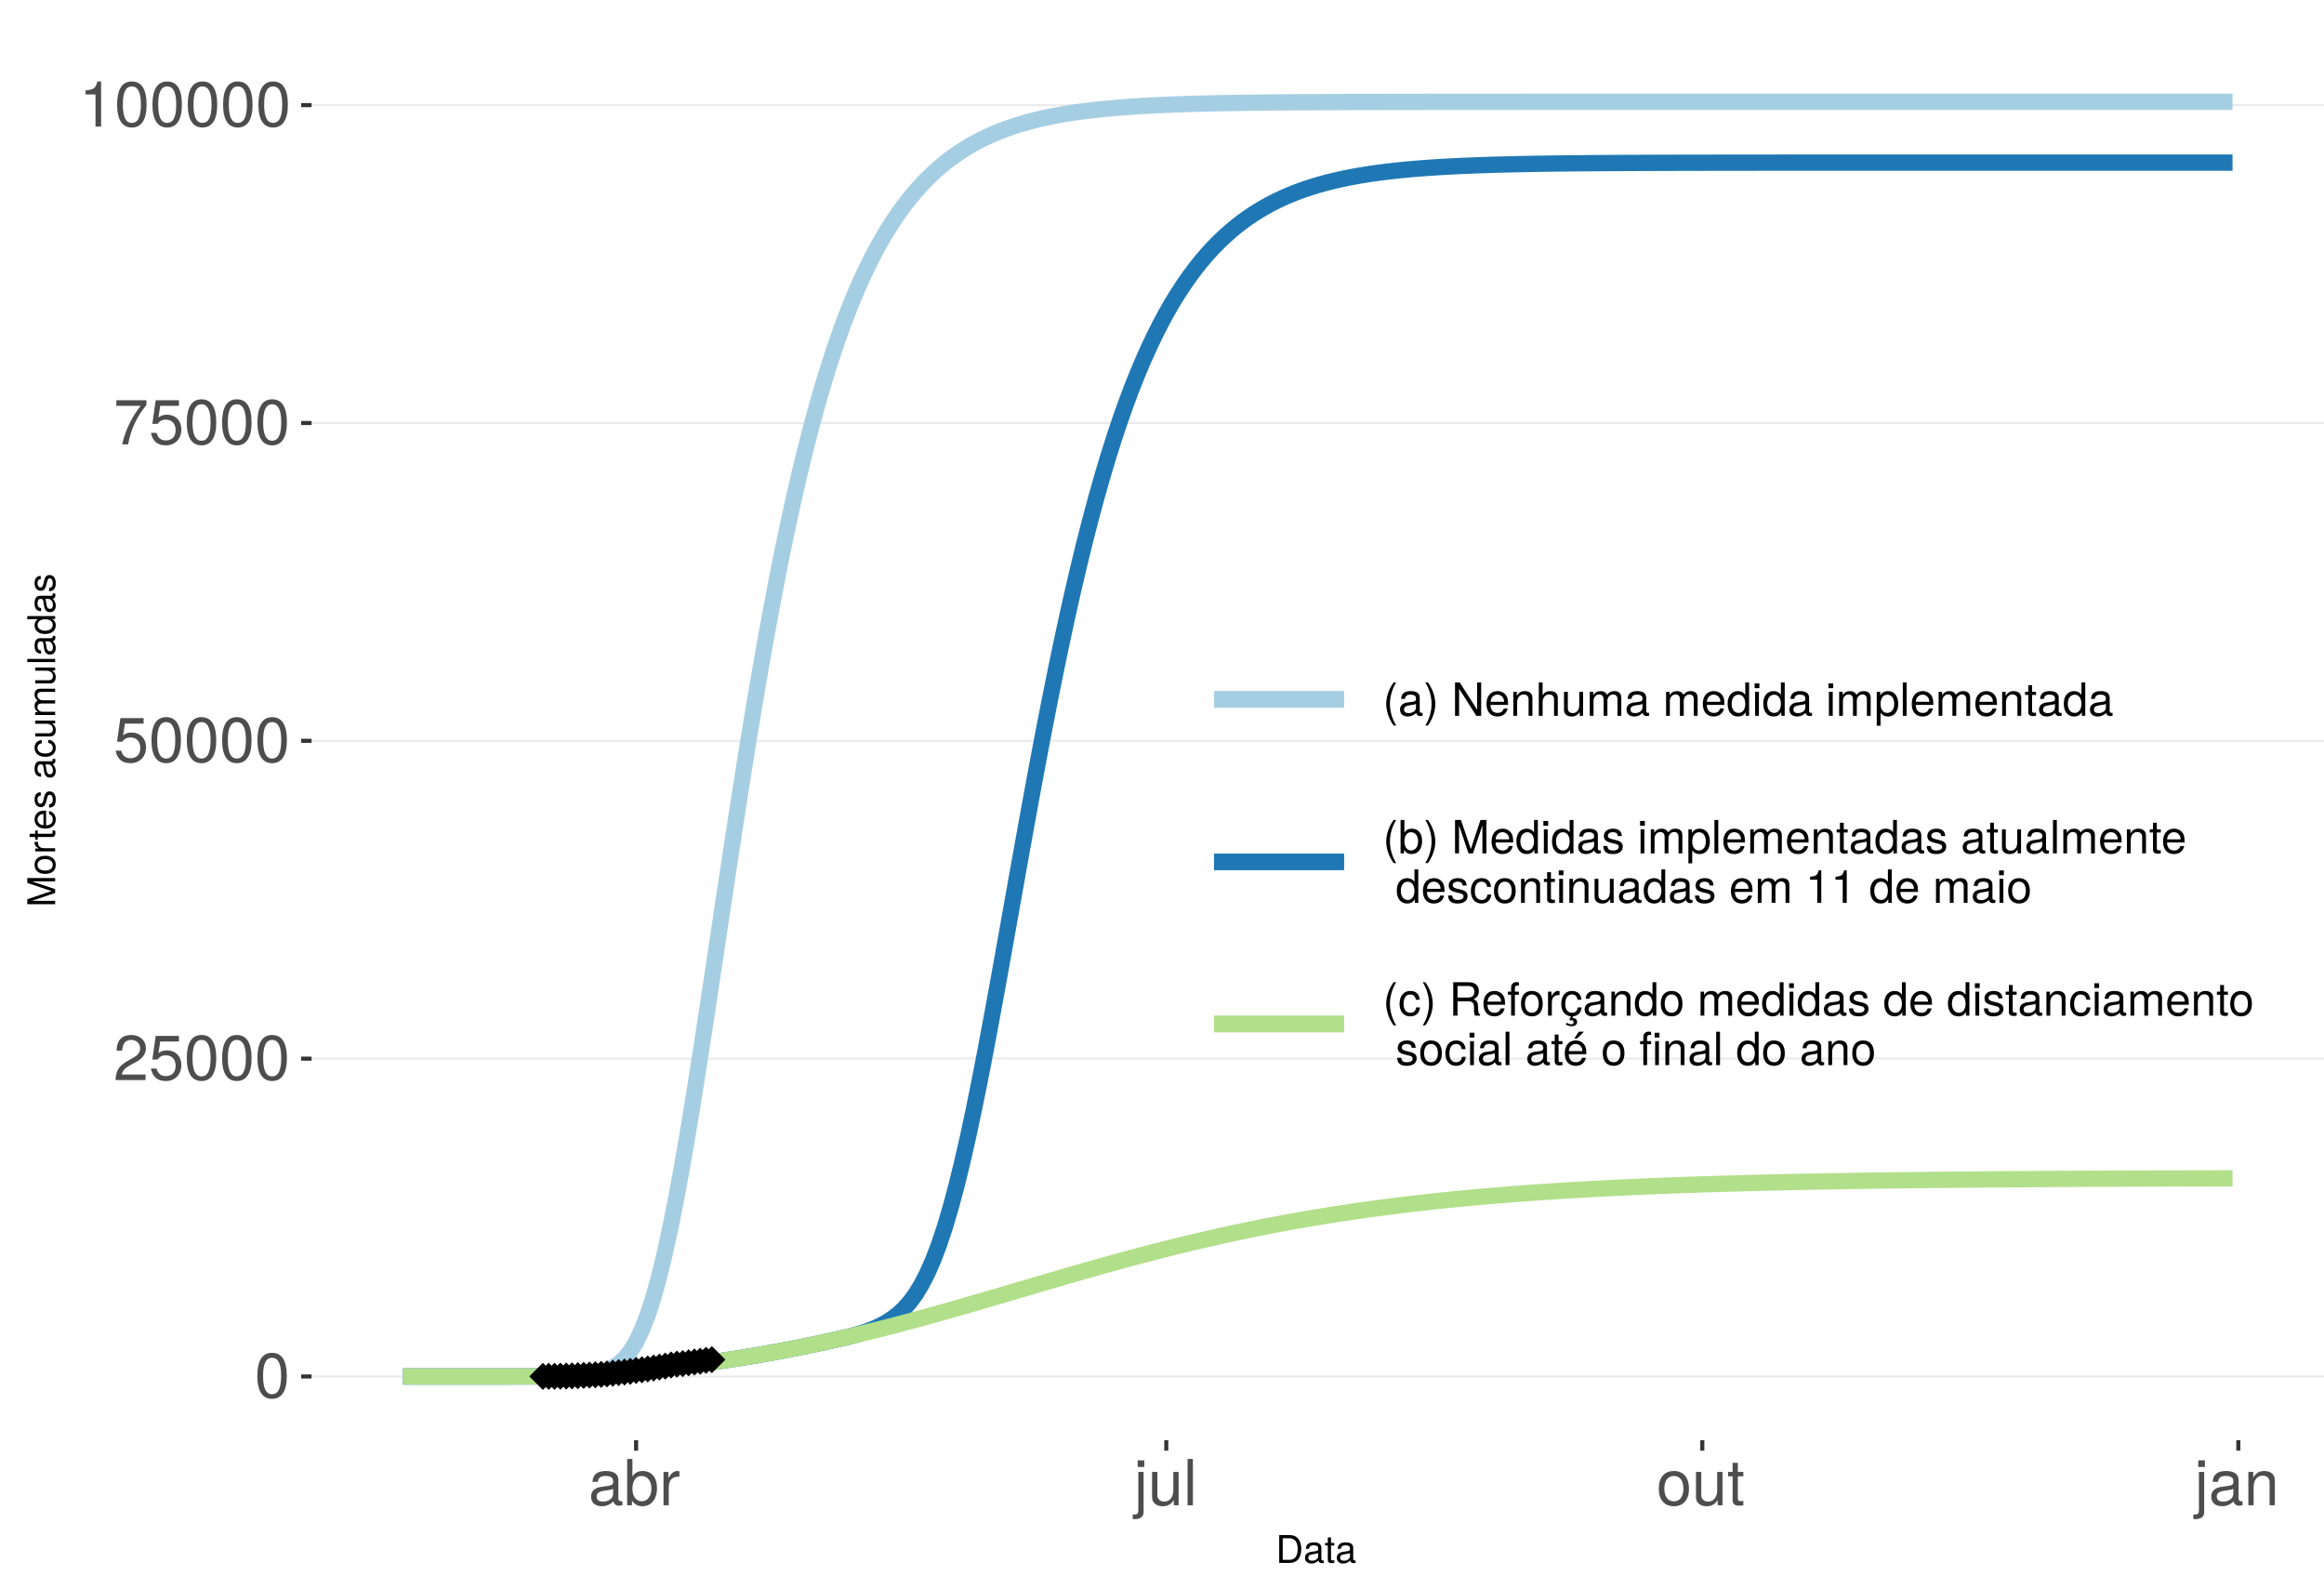 <?xml version="1.0" encoding="UTF-8"?>
<svg xmlns="http://www.w3.org/2000/svg" xmlns:xlink="http://www.w3.org/1999/xlink" width="609pt" height="413pt" viewBox="0 0 609 413" version="1.1">
<defs>
<g>
<symbol overflow="visible" id="glyph0-0">
<path style="stroke:none;" d=""/>
</symbol>
<symbol overflow="visible" id="glyph0-1">
<path style="stroke:none;" d="M 8.438 -5.688 C 8.438 -9.781 7.141 -11.812 4.578 -11.812 C 2.031 -11.812 0.719 -9.75 0.719 -5.781 C 0.719 -1.797 2.047 0.25 4.578 0.25 C 7.078 0.25 8.438 -1.797 8.438 -5.688 Z M 6.953 -5.812 C 6.953 -2.469 6.172 -0.969 4.547 -0.969 C 3 -0.969 2.219 -2.531 2.219 -5.766 C 2.219 -9 3 -10.516 4.578 -10.516 C 6.156 -10.516 6.953 -8.984 6.953 -5.812 Z M 6.953 -5.812 "/>
</symbol>
<symbol overflow="visible" id="glyph0-2">
<path style="stroke:none;" d="M 8.516 -8.344 C 8.516 -10.344 6.969 -11.812 4.734 -11.812 C 2.312 -11.812 0.922 -10.578 0.828 -7.719 L 2.297 -7.719 C 2.422 -9.688 3.234 -10.531 4.688 -10.531 C 6.016 -10.531 7.016 -9.578 7.016 -8.312 C 7.016 -7.375 6.469 -6.578 5.406 -5.984 L 3.875 -5.109 C 1.422 -3.719 0.703 -2.594 0.562 0 L 8.422 0 L 8.422 -1.453 L 2.219 -1.453 C 2.359 -2.422 2.891 -3.031 4.344 -3.875 L 6.016 -4.781 C 7.656 -5.656 8.516 -6.891 8.516 -8.344 Z M 8.516 -8.344 "/>
</symbol>
<symbol overflow="visible" id="glyph0-3">
<path style="stroke:none;" d="M 8.547 -3.922 C 8.547 -6.25 7 -7.781 4.734 -7.781 C 3.891 -7.781 3.234 -7.562 2.547 -7.062 L 3.016 -10.109 L 7.922 -10.109 L 7.922 -11.562 L 1.828 -11.562 L 0.953 -5.375 L 2.297 -5.375 C 2.984 -6.203 3.547 -6.484 4.469 -6.484 C 6.047 -6.484 7.047 -5.469 7.047 -3.719 C 7.047 -2.016 6.062 -1.047 4.469 -1.047 C 3.188 -1.047 2.406 -1.703 2.047 -3.031 L 0.578 -3.031 C 1.062 -0.688 2.406 0.25 4.5 0.25 C 6.875 0.25 8.547 -1.422 8.547 -3.922 Z M 8.547 -3.922 "/>
</symbol>
<symbol overflow="visible" id="glyph0-4">
<path style="stroke:none;" d="M 8.656 -10.328 L 8.656 -11.562 L 0.766 -11.562 L 0.766 -10.109 L 7.141 -10.109 C 4.797 -7.141 3.125 -3.703 2.297 0 L 3.859 0 C 4.516 -3.812 6.172 -7.375 8.656 -10.328 Z M 8.656 -10.328 "/>
</symbol>
<symbol overflow="visible" id="glyph0-5">
<path style="stroke:none;" d="M 5.781 0 L 5.781 -11.812 L 4.812 -11.812 C 4.297 -10 3.969 -9.75 1.703 -9.453 L 1.703 -8.406 L 4.312 -8.406 L 4.312 0 Z M 5.781 0 "/>
</symbol>
<symbol overflow="visible" id="glyph0-6">
<path style="stroke:none;" d="M 8.906 -0.031 L 8.906 -1.078 C 8.766 -1.047 8.688 -1.047 8.609 -1.047 C 8.125 -1.047 7.859 -1.297 7.859 -1.734 L 7.859 -6.594 C 7.859 -8.141 6.734 -8.984 4.578 -8.984 C 2.469 -8.984 1.172 -8.156 1.078 -6.141 L 2.484 -6.141 C 2.594 -7.219 3.234 -7.688 4.531 -7.688 C 5.781 -7.688 6.484 -7.234 6.484 -6.391 L 6.484 -6.031 C 6.484 -5.453 6.125 -5.203 5.031 -5.062 C 3.062 -4.812 2.766 -4.75 2.234 -4.531 C 1.219 -4.109 0.703 -3.328 0.703 -2.266 C 0.703 -0.688 1.797 0.25 3.562 0.25 C 4.688 0.25 5.766 -0.219 6.531 -1.031 C 6.672 -0.359 7.281 0.109 7.969 0.109 C 8.25 0.109 8.469 0.078 8.906 -0.031 Z M 6.484 -3.016 C 6.484 -1.766 5.219 -0.969 3.859 -0.969 C 2.781 -0.969 2.156 -1.344 2.156 -2.297 C 2.156 -3.219 2.766 -3.609 4.25 -3.828 C 5.719 -4.031 6.016 -4.094 6.484 -4.312 Z M 6.484 -3.016 "/>
</symbol>
<symbol overflow="visible" id="glyph0-7">
<path style="stroke:none;" d="M 8.719 -4.469 C 8.719 -7.297 7.281 -8.984 4.984 -8.984 C 3.781 -8.984 2.938 -8.531 2.281 -7.547 L 2.281 -12.141 L 0.906 -12.141 L 0.906 0 L 2.156 0 L 2.156 -1.25 C 2.812 -0.234 3.703 0.25 4.906 0.25 C 7.219 0.25 8.719 -1.625 8.719 -4.469 Z M 7.266 -4.375 C 7.266 -2.406 6.234 -1.047 4.719 -1.047 C 3.25 -1.047 2.281 -2.375 2.281 -4.359 C 2.281 -6.406 3.25 -7.75 4.719 -7.672 C 6.266 -7.672 7.266 -6.328 7.266 -4.375 Z M 7.266 -4.375 "/>
</symbol>
<symbol overflow="visible" id="glyph0-8">
<path style="stroke:none;" d="M 5.344 -7.516 L 5.344 -8.922 C 5.109 -8.969 5 -8.984 4.812 -8.984 C 3.922 -8.984 3.234 -8.438 2.438 -7.141 L 2.438 -8.734 L 1.172 -8.734 L 1.172 0 L 2.547 0 L 2.547 -4.531 C 2.547 -6.5 3.203 -7.484 5.344 -7.516 Z M 5.344 -7.516 "/>
</symbol>
<symbol overflow="visible" id="glyph0-9">
<path style="stroke:none;" d="M 2.547 1.812 L 2.547 -8.734 L 1.172 -8.734 L 1.172 1.266 C 1.172 2.094 0.875 2.469 0.031 2.422 L -0.297 2.406 L -0.297 3.578 C -0.141 3.609 -0.047 3.625 0.172 3.625 C 1.734 3.625 2.547 3 2.547 1.812 Z M 2.734 -10.047 L 2.734 -11.781 L 1 -11.781 L 1 -10.047 Z M 2.734 -10.047 "/>
</symbol>
<symbol overflow="visible" id="glyph0-10">
<path style="stroke:none;" d="M 8.031 0 L 8.031 -8.734 L 6.641 -8.734 L 6.641 -3.922 C 6.641 -2.125 5.719 -0.969 4.266 -0.969 C 3.172 -0.969 2.469 -1.625 2.469 -2.688 L 2.469 -8.734 L 1.078 -8.734 L 1.078 -2.125 C 1.078 -0.688 2.172 0.25 3.859 0.25 C 5.141 0.25 5.969 -0.203 6.781 -1.344 L 6.781 0 Z M 8.031 0 "/>
</symbol>
<symbol overflow="visible" id="glyph0-11">
<path style="stroke:none;" d="M 2.516 0 L 2.516 -12.141 L 1.125 -12.141 L 1.125 0 Z M 2.516 0 "/>
</symbol>
<symbol overflow="visible" id="glyph0-12">
<path style="stroke:none;" d="M 8.5 -4.297 C 8.5 -7.312 7.047 -8.984 4.531 -8.984 C 2.078 -8.984 0.594 -7.297 0.594 -4.359 C 0.594 -1.438 2.062 0.25 4.547 0.25 C 7 0.25 8.5 -1.438 8.5 -4.297 Z M 7.047 -4.312 C 7.047 -2.266 6.078 -1.031 4.547 -1.031 C 3 -1.031 2.047 -2.25 2.047 -4.359 C 2.047 -6.469 3 -7.688 4.547 -7.688 C 6.109 -7.688 7.047 -6.484 7.047 -4.312 Z M 7.047 -4.312 "/>
</symbol>
<symbol overflow="visible" id="glyph0-13">
<path style="stroke:none;" d="M 4.234 0 L 4.234 -1.172 C 4.047 -1.109 3.828 -1.094 3.562 -1.094 C 2.969 -1.094 2.797 -1.266 2.797 -1.875 L 2.797 -7.594 L 4.234 -7.594 L 4.234 -8.734 L 2.797 -8.734 L 2.797 -11.125 L 1.422 -11.125 L 1.422 -8.734 L 0.234 -8.734 L 0.234 -7.594 L 1.422 -7.594 L 1.422 -1.266 C 1.422 -0.391 2.016 0.109 3.094 0.109 C 3.438 0.109 3.766 0.078 4.234 0 Z M 4.234 0 "/>
</symbol>
<symbol overflow="visible" id="glyph0-14">
<path style="stroke:none;" d="M 8.109 0 L 8.109 -6.594 C 8.109 -8.047 7.031 -8.984 5.344 -8.984 C 4.047 -8.984 3.219 -8.484 2.453 -7.266 L 2.453 -8.734 L 1.172 -8.734 L 1.172 0 L 2.547 0 L 2.547 -4.812 C 2.547 -6.594 3.516 -7.766 4.938 -7.766 C 6.031 -7.766 6.734 -7.094 6.734 -6.047 L 6.734 0 Z M 8.109 0 "/>
</symbol>
<symbol overflow="visible" id="glyph1-0">
<path style="stroke:none;" d=""/>
</symbol>
<symbol overflow="visible" id="glyph1-1">
<path style="stroke:none;" d="M 6.672 -3.656 C 6.672 -5.906 5.547 -7.297 3.703 -7.297 L 0.891 -7.297 L 0.891 0 L 3.703 0 C 5.547 0 6.672 -1.375 6.672 -3.656 Z M 5.734 -3.641 C 5.734 -1.797 4.984 -0.812 3.547 -0.812 L 1.812 -0.812 L 1.812 -6.469 L 3.547 -6.469 C 4.984 -6.469 5.734 -5.5 5.734 -3.641 Z M 5.734 -3.641 "/>
</symbol>
<symbol overflow="visible" id="glyph1-2">
<path style="stroke:none;" d="M 5.344 -0.016 L 5.344 -0.656 C 5.266 -0.625 5.219 -0.625 5.172 -0.625 C 4.875 -0.625 4.719 -0.781 4.719 -1.047 L 4.719 -3.953 C 4.719 -4.891 4.047 -5.391 2.75 -5.391 C 1.484 -5.391 0.703 -4.906 0.656 -3.688 L 1.484 -3.688 C 1.562 -4.328 1.938 -4.625 2.719 -4.625 C 3.469 -4.625 3.891 -4.344 3.891 -3.844 L 3.891 -3.625 C 3.891 -3.266 3.688 -3.125 3.016 -3.047 C 1.844 -2.891 1.656 -2.844 1.344 -2.719 C 0.734 -2.469 0.422 -2 0.422 -1.359 C 0.422 -0.406 1.078 0.156 2.141 0.156 C 2.812 0.156 3.453 -0.125 3.922 -0.625 C 4.016 -0.219 4.375 0.062 4.781 0.062 C 4.953 0.062 5.078 0.047 5.344 -0.016 Z M 3.891 -1.812 C 3.891 -1.062 3.125 -0.578 2.312 -0.578 C 1.672 -0.578 1.297 -0.812 1.297 -1.375 C 1.297 -1.938 1.656 -2.172 2.547 -2.297 C 3.438 -2.422 3.609 -2.453 3.891 -2.594 Z M 3.891 -1.812 "/>
</symbol>
<symbol overflow="visible" id="glyph1-3">
<path style="stroke:none;" d="M 2.547 0 L 2.547 -0.703 C 2.438 -0.672 2.297 -0.656 2.141 -0.656 C 1.781 -0.656 1.688 -0.766 1.688 -1.125 L 1.688 -4.562 L 2.547 -4.562 L 2.547 -5.234 L 1.688 -5.234 L 1.688 -6.688 L 0.844 -6.688 L 0.844 -5.234 L 0.141 -5.234 L 0.141 -4.562 L 0.844 -4.562 L 0.844 -0.766 C 0.844 -0.234 1.203 0.062 1.859 0.062 C 2.062 0.062 2.266 0.047 2.547 0 Z M 2.547 0 "/>
</symbol>
<symbol overflow="visible" id="glyph2-0">
<path style="stroke:none;" d=""/>
</symbol>
<symbol overflow="visible" id="glyph2-1">
<path style="stroke:none;" d="M 0 -7.609 L -7.297 -7.609 L -7.297 -6.312 L -0.938 -4.203 L -7.297 -2.047 L -7.297 -0.75 L 0 -0.75 L 0 -1.625 L -6.109 -1.625 L 0 -3.703 L 0 -4.688 L -6.109 -6.734 L 0 -6.734 Z M 0 -7.609 "/>
</symbol>
<symbol overflow="visible" id="glyph2-2">
<path style="stroke:none;" d="M -2.578 -5.094 C -4.391 -5.094 -5.391 -4.234 -5.391 -2.719 C -5.391 -1.25 -4.375 -0.359 -2.625 -0.359 C -0.859 -0.359 0.156 -1.234 0.156 -2.734 C 0.156 -4.203 -0.859 -5.094 -2.578 -5.094 Z M -2.594 -4.234 C -1.359 -4.234 -0.625 -3.656 -0.625 -2.734 C -0.625 -1.797 -1.344 -1.234 -2.625 -1.234 C -3.875 -1.234 -4.625 -1.797 -4.625 -2.734 C -4.625 -3.672 -3.891 -4.234 -2.594 -4.234 Z M -2.594 -4.234 "/>
</symbol>
<symbol overflow="visible" id="glyph2-3">
<path style="stroke:none;" d="M -4.516 -3.203 L -5.359 -3.203 C -5.375 -3.062 -5.391 -3 -5.391 -2.891 C -5.391 -2.344 -5.062 -1.938 -4.297 -1.453 L -5.234 -1.453 L -5.234 -0.703 L 0 -0.703 L 0 -1.531 L -2.719 -1.531 C -3.906 -1.531 -4.484 -1.922 -4.516 -3.203 Z M -4.516 -3.203 "/>
</symbol>
<symbol overflow="visible" id="glyph2-4">
<path style="stroke:none;" d="M 0 -2.547 L -0.703 -2.547 C -0.672 -2.438 -0.656 -2.297 -0.656 -2.141 C -0.656 -1.781 -0.766 -1.688 -1.125 -1.688 L -4.562 -1.688 L -4.562 -2.547 L -5.234 -2.547 L -5.234 -1.688 L -6.688 -1.688 L -6.688 -0.844 L -5.234 -0.844 L -5.234 -0.141 L -4.562 -0.141 L -4.562 -0.844 L -0.766 -0.844 C -0.234 -0.844 0.062 -1.203 0.062 -1.859 C 0.062 -2.062 0.047 -2.266 0 -2.547 Z M 0 -2.547 "/>
</symbol>
<symbol overflow="visible" id="glyph2-5">
<path style="stroke:none;" d="M -2.375 -5.125 C -3.141 -5.125 -3.625 -5.062 -4.016 -4.922 C -4.875 -4.578 -5.391 -3.781 -5.391 -2.797 C -5.391 -1.344 -4.312 -0.406 -2.594 -0.406 C -0.875 -0.406 0.156 -1.312 0.156 -2.781 C 0.156 -3.984 -0.531 -4.812 -1.594 -5.016 L -1.594 -4.188 C -0.906 -3.953 -0.625 -3.484 -0.625 -2.812 C -0.625 -1.938 -1.188 -1.297 -2.375 -1.266 Z M -3.125 -4.234 C -3.125 -4.234 -3.078 -4.234 -3.062 -4.234 L -3.062 -1.297 C -3.984 -1.359 -4.625 -1.953 -4.625 -2.797 C -4.625 -3.609 -3.938 -4.234 -3.125 -4.234 Z M -3.125 -4.234 "/>
</symbol>
<symbol overflow="visible" id="glyph2-6">
<path style="stroke:none;" d="M -1.469 -4.594 C -2.25 -4.594 -2.641 -4.156 -2.891 -3.109 L -3.078 -2.312 C -3.234 -1.625 -3.453 -1.344 -3.828 -1.344 C -4.312 -1.344 -4.625 -1.766 -4.625 -2.453 C -4.625 -3.125 -4.328 -3.484 -3.781 -3.5 L -3.781 -4.375 C -4.812 -4.375 -5.391 -3.688 -5.391 -2.484 C -5.391 -1.266 -4.766 -0.469 -3.797 -0.469 C -2.969 -0.469 -2.578 -0.891 -2.281 -2.125 L -2.094 -2.906 C -1.953 -3.484 -1.781 -3.719 -1.406 -3.719 C -0.906 -3.719 -0.625 -3.234 -0.625 -2.5 C -0.625 -1.75 -0.797 -1.328 -1.594 -1.219 L -1.594 -0.344 C -0.391 -0.375 0.156 -1.062 0.156 -2.438 C 0.156 -3.75 -0.453 -4.594 -1.469 -4.594 Z M -1.469 -4.594 "/>
</symbol>
<symbol overflow="visible" id="glyph2-7">
<path style="stroke:none;" d=""/>
</symbol>
<symbol overflow="visible" id="glyph2-8">
<path style="stroke:none;" d="M -0.016 -5.344 L -0.656 -5.344 C -0.625 -5.266 -0.625 -5.219 -0.625 -5.172 C -0.625 -4.875 -0.781 -4.719 -1.047 -4.719 L -3.953 -4.719 C -4.891 -4.719 -5.391 -4.047 -5.391 -2.75 C -5.391 -1.484 -4.906 -0.703 -3.688 -0.656 L -3.688 -1.484 C -4.328 -1.562 -4.625 -1.938 -4.625 -2.719 C -4.625 -3.469 -4.344 -3.891 -3.844 -3.891 L -3.625 -3.891 C -3.266 -3.891 -3.125 -3.688 -3.047 -3.016 C -2.891 -1.844 -2.844 -1.656 -2.719 -1.344 C -2.469 -0.734 -2 -0.422 -1.359 -0.422 C -0.406 -0.422 0.156 -1.078 0.156 -2.141 C 0.156 -2.812 -0.125 -3.453 -0.625 -3.922 C -0.219 -4.016 0.062 -4.375 0.062 -4.781 C 0.062 -4.953 0.047 -5.078 -0.016 -5.344 Z M -1.812 -3.891 C -1.062 -3.891 -0.578 -3.125 -0.578 -2.312 C -0.578 -1.672 -0.812 -1.297 -1.375 -1.297 C -1.938 -1.297 -2.172 -1.656 -2.297 -2.547 C -2.422 -3.438 -2.453 -3.609 -2.594 -3.891 Z M -1.812 -3.891 "/>
</symbol>
<symbol overflow="visible" id="glyph2-9">
<path style="stroke:none;" d="M -1.797 -4.766 L -1.797 -3.938 C -0.953 -3.797 -0.625 -3.359 -0.625 -2.656 C -0.625 -1.734 -1.328 -1.188 -2.562 -1.188 C -3.875 -1.188 -4.625 -1.719 -4.625 -2.625 C -4.625 -3.328 -4.203 -3.766 -3.484 -3.875 L -3.484 -4.703 C -4.766 -4.609 -5.391 -3.812 -5.391 -2.641 C -5.391 -1.234 -4.312 -0.312 -2.562 -0.312 C -0.875 -0.312 0.156 -1.203 0.156 -2.625 C 0.156 -3.875 -0.594 -4.672 -1.797 -4.766 Z M -1.797 -4.766 "/>
</symbol>
<symbol overflow="visible" id="glyph2-10">
<path style="stroke:none;" d="M 0 -4.812 L -5.234 -4.812 L -5.234 -3.984 L -2.344 -3.984 C -1.281 -3.984 -0.578 -3.438 -0.578 -2.562 C -0.578 -1.906 -0.984 -1.484 -1.609 -1.484 L -5.234 -1.484 L -5.234 -0.656 L -1.281 -0.656 C -0.406 -0.656 0.156 -1.297 0.156 -2.312 C 0.156 -3.094 -0.125 -3.578 -0.812 -4.062 L 0 -4.062 Z M 0 -4.812 "/>
</symbol>
<symbol overflow="visible" id="glyph2-11">
<path style="stroke:none;" d="M 0 -7.594 L -3.938 -7.594 C -4.875 -7.594 -5.391 -7.078 -5.391 -6.094 C -5.391 -5.406 -5.188 -4.984 -4.594 -4.484 C -5.156 -4.188 -5.391 -3.766 -5.391 -3.078 C -5.391 -2.375 -5.125 -1.922 -4.5 -1.469 L -5.234 -1.469 L -5.234 -0.703 L 0 -0.703 L 0 -1.547 L -3.297 -1.547 C -4.047 -1.547 -4.656 -2.094 -4.656 -2.766 C -4.656 -3.391 -4.281 -3.734 -3.609 -3.734 L 0 -3.734 L 0 -4.562 L -3.297 -4.562 C -4.047 -4.562 -4.656 -5.125 -4.656 -5.812 C -4.656 -6.422 -4.266 -6.766 -3.609 -6.766 L 0 -6.766 Z M 0 -7.594 "/>
</symbol>
<symbol overflow="visible" id="glyph2-12">
<path style="stroke:none;" d="M 0 -1.516 L -7.297 -1.516 L -7.297 -0.688 L 0 -0.688 Z M 0 -1.516 "/>
</symbol>
<symbol overflow="visible" id="glyph2-13">
<path style="stroke:none;" d="M 0 -4.953 L -7.297 -4.953 L -7.297 -4.125 L -4.578 -4.125 C -5.109 -3.766 -5.391 -3.203 -5.391 -2.516 C -5.391 -1.156 -4.344 -0.266 -2.672 -0.266 C -0.906 -0.266 0.156 -1.125 0.156 -2.547 C 0.156 -3.266 -0.125 -3.766 -0.766 -4.203 L 0 -4.203 Z M -2.594 -4.125 C -1.391 -4.125 -0.625 -3.547 -0.625 -2.656 C -0.625 -1.734 -1.406 -1.125 -2.625 -1.125 C -3.844 -1.125 -4.609 -1.734 -4.609 -2.656 C -4.609 -3.547 -3.812 -4.125 -2.594 -4.125 Z M -2.594 -4.125 "/>
</symbol>
<symbol overflow="visible" id="glyph3-0">
<path style="stroke:none;" d=""/>
</symbol>
<symbol overflow="visible" id="glyph3-1">
<path style="stroke:none;" d="M 3.484 2.547 C 2.438 0.828 1.844 -1.188 1.844 -3.109 C 1.844 -5.016 2.438 -7.047 3.484 -8.75 L 2.828 -8.75 C 1.625 -7.172 0.875 -4.984 0.875 -3.109 C 0.875 -1.219 1.625 0.969 2.828 2.547 Z M 3.484 2.547 "/>
</symbol>
<symbol overflow="visible" id="glyph3-2">
<path style="stroke:none;" d="M 6.422 -0.031 L 6.422 -0.781 C 6.312 -0.75 6.266 -0.75 6.203 -0.75 C 5.859 -0.75 5.656 -0.938 5.656 -1.25 L 5.656 -4.75 C 5.656 -5.875 4.844 -6.469 3.297 -6.469 C 1.781 -6.469 0.844 -5.875 0.781 -4.422 L 1.781 -4.422 C 1.875 -5.203 2.328 -5.547 3.266 -5.547 C 4.156 -5.547 4.672 -5.203 4.672 -4.609 L 4.672 -4.344 C 4.672 -3.922 4.422 -3.75 3.625 -3.641 C 2.203 -3.469 1.984 -3.422 1.609 -3.266 C 0.875 -2.969 0.5 -2.406 0.5 -1.625 C 0.5 -0.484 1.297 0.188 2.562 0.188 C 3.375 0.188 4.156 -0.156 4.703 -0.75 C 4.812 -0.266 5.25 0.078 5.734 0.078 C 5.938 0.078 6.094 0.062 6.422 -0.031 Z M 4.672 -2.172 C 4.672 -1.266 3.75 -0.703 2.781 -0.703 C 2 -0.703 1.547 -0.969 1.547 -1.656 C 1.547 -2.312 1.984 -2.609 3.062 -2.766 C 4.109 -2.906 4.328 -2.953 4.672 -3.109 Z M 4.672 -2.172 "/>
</symbol>
<symbol overflow="visible" id="glyph3-3">
<path style="stroke:none;" d="M 3.078 -3.094 C 3.078 -4.984 2.312 -7.172 1.109 -8.75 L 0.453 -8.75 C 1.516 -7.031 2.094 -5.016 2.094 -3.094 C 2.094 -1.188 1.516 0.844 0.453 2.547 L 1.109 2.547 C 2.312 0.969 3.078 -1.219 3.078 -3.094 Z M 3.078 -3.094 "/>
</symbol>
<symbol overflow="visible" id="glyph3-4">
<path style="stroke:none;" d=""/>
</symbol>
<symbol overflow="visible" id="glyph3-5">
<path style="stroke:none;" d="M 7.75 0 L 7.75 -8.75 L 6.703 -8.75 L 6.703 -1.594 L 2.125 -8.75 L 0.906 -8.75 L 0.906 0 L 1.969 0 L 1.969 -7.094 L 6.484 0 Z M 7.75 0 "/>
</symbol>
<symbol overflow="visible" id="glyph3-6">
<path style="stroke:none;" d="M 6.156 -2.859 C 6.156 -3.766 6.078 -4.344 5.906 -4.812 C 5.5 -5.844 4.531 -6.469 3.359 -6.469 C 1.609 -6.469 0.484 -5.172 0.484 -3.109 C 0.484 -1.047 1.578 0.188 3.344 0.188 C 4.781 0.188 5.766 -0.641 6.031 -1.906 L 5.016 -1.906 C 4.734 -1.078 4.172 -0.75 3.375 -0.75 C 2.328 -0.75 1.547 -1.422 1.531 -2.859 Z M 5.094 -3.75 C 5.094 -3.75 5.094 -3.703 5.078 -3.672 L 1.547 -3.672 C 1.625 -4.781 2.344 -5.547 3.344 -5.547 C 4.328 -5.547 5.094 -4.734 5.094 -3.75 Z M 5.094 -3.75 "/>
</symbol>
<symbol overflow="visible" id="glyph3-7">
<path style="stroke:none;" d="M 5.844 0 L 5.844 -4.75 C 5.844 -5.797 5.062 -6.469 3.859 -6.469 C 2.922 -6.469 2.312 -6.109 1.766 -5.234 L 1.766 -6.281 L 0.844 -6.281 L 0.844 0 L 1.844 0 L 1.844 -3.469 C 1.844 -4.75 2.531 -5.594 3.547 -5.594 C 4.344 -5.594 4.844 -5.109 4.844 -4.359 L 4.844 0 Z M 5.844 0 "/>
</symbol>
<symbol overflow="visible" id="glyph3-8">
<path style="stroke:none;" d="M 5.828 0 L 5.828 -4.75 C 5.828 -5.812 5.078 -6.469 3.859 -6.469 C 2.969 -6.469 2.422 -6.188 1.844 -5.422 L 1.844 -8.75 L 0.844 -8.75 L 0.844 0 L 1.844 0 L 1.844 -3.469 C 1.844 -4.75 2.516 -5.594 3.547 -5.594 C 4.25 -5.594 4.844 -5.188 4.844 -4.359 L 4.844 0 Z M 5.828 0 "/>
</symbol>
<symbol overflow="visible" id="glyph3-9">
<path style="stroke:none;" d="M 5.781 0 L 5.781 -6.281 L 4.781 -6.281 L 4.781 -2.812 C 4.781 -1.531 4.109 -0.703 3.078 -0.703 C 2.281 -0.703 1.781 -1.172 1.781 -1.938 L 1.781 -6.281 L 0.781 -6.281 L 0.781 -1.531 C 0.781 -0.484 1.562 0.188 2.781 0.188 C 3.703 0.188 4.297 -0.141 4.891 -0.969 L 4.891 0 Z M 5.781 0 "/>
</symbol>
<symbol overflow="visible" id="glyph3-10">
<path style="stroke:none;" d="M 9.125 0 L 9.125 -4.719 C 9.125 -5.844 8.5 -6.469 7.312 -6.469 C 6.484 -6.469 5.969 -6.219 5.391 -5.516 C 5.016 -6.188 4.516 -6.469 3.703 -6.469 C 2.859 -6.469 2.297 -6.156 1.766 -5.406 L 1.766 -6.281 L 0.859 -6.281 L 0.859 0 L 1.844 0 L 1.844 -3.953 C 1.844 -4.859 2.516 -5.594 3.328 -5.594 C 4.062 -5.594 4.484 -5.141 4.484 -4.328 L 4.484 0 L 5.484 0 L 5.484 -3.953 C 5.484 -4.859 6.156 -5.594 6.969 -5.594 C 7.703 -5.594 8.125 -5.125 8.125 -4.328 L 8.125 0 Z M 9.125 0 "/>
</symbol>
<symbol overflow="visible" id="glyph3-11">
<path style="stroke:none;" d="M 5.938 0 L 5.938 -8.75 L 4.938 -8.75 L 4.938 -5.5 C 4.531 -6.125 3.859 -6.469 3.016 -6.469 C 1.375 -6.469 0.312 -5.203 0.312 -3.203 C 0.312 -1.078 1.359 0.188 3.047 0.188 C 3.906 0.188 4.516 -0.141 5.047 -0.922 L 5.047 0 Z M 4.938 -3.125 C 4.938 -1.672 4.25 -0.75 3.188 -0.75 C 2.094 -0.75 1.359 -1.688 1.359 -3.141 C 1.359 -4.609 2.094 -5.531 3.188 -5.531 C 4.266 -5.531 4.938 -4.578 4.938 -3.125 Z M 4.938 -3.125 "/>
</symbol>
<symbol overflow="visible" id="glyph3-12">
<path style="stroke:none;" d="M 1.844 0 L 1.844 -6.281 L 0.844 -6.281 L 0.844 0 Z M 1.969 -7.234 L 1.969 -8.484 L 0.719 -8.484 L 0.719 -7.234 Z M 1.969 -7.234 "/>
</symbol>
<symbol overflow="visible" id="glyph3-13">
<path style="stroke:none;" d="M 6.281 -3.078 C 6.281 -5.203 5.25 -6.469 3.578 -6.469 C 2.719 -6.469 2.047 -6.078 1.578 -5.344 L 1.578 -6.281 L 0.656 -6.281 L 0.656 2.609 L 1.656 2.609 L 1.656 -0.75 C 2.188 -0.109 2.766 0.188 3.594 0.188 C 5.203 0.188 6.281 -1.078 6.281 -3.078 Z M 5.234 -3.109 C 5.234 -1.688 4.5 -0.75 3.406 -0.75 C 2.359 -0.75 1.656 -1.625 1.656 -3.094 C 1.656 -4.578 2.359 -5.531 3.406 -5.531 C 4.516 -5.531 5.234 -4.609 5.234 -3.109 Z M 5.234 -3.109 "/>
</symbol>
<symbol overflow="visible" id="glyph3-14">
<path style="stroke:none;" d="M 1.812 0 L 1.812 -8.75 L 0.812 -8.75 L 0.812 0 Z M 1.812 0 "/>
</symbol>
<symbol overflow="visible" id="glyph3-15">
<path style="stroke:none;" d="M 3.047 0 L 3.047 -0.844 C 2.922 -0.797 2.766 -0.797 2.562 -0.797 C 2.141 -0.797 2.016 -0.906 2.016 -1.359 L 2.016 -5.469 L 3.047 -5.469 L 3.047 -6.281 L 2.016 -6.281 L 2.016 -8.016 L 1.016 -8.016 L 1.016 -6.281 L 0.172 -6.281 L 0.172 -5.469 L 1.016 -5.469 L 1.016 -0.906 C 1.016 -0.281 1.453 0.078 2.234 0.078 C 2.469 0.078 2.719 0.062 3.047 0 Z M 3.047 0 "/>
</symbol>
<symbol overflow="visible" id="glyph3-16">
<path style="stroke:none;" d="M 6.281 -3.219 C 6.281 -5.25 5.25 -6.469 3.594 -6.469 C 2.719 -6.469 2.109 -6.141 1.641 -5.438 L 1.641 -8.75 L 0.641 -8.75 L 0.641 0 L 1.547 0 L 1.547 -0.906 C 2.031 -0.172 2.656 0.188 3.547 0.188 C 5.203 0.188 6.281 -1.172 6.281 -3.219 Z M 5.234 -3.156 C 5.234 -1.734 4.484 -0.75 3.391 -0.75 C 2.344 -0.75 1.641 -1.719 1.641 -3.141 C 1.641 -4.625 2.344 -5.578 3.391 -5.531 C 4.516 -5.531 5.234 -4.562 5.234 -3.156 Z M 5.234 -3.156 "/>
</symbol>
<symbol overflow="visible" id="glyph3-17">
<path style="stroke:none;" d="M 9.125 0 L 9.125 -8.75 L 7.578 -8.75 L 5.047 -1.125 L 2.453 -8.75 L 0.906 -8.75 L 0.906 0 L 1.953 0 L 1.953 -7.328 L 4.438 0 L 5.609 0 L 8.078 -7.328 L 8.078 0 Z M 9.125 0 "/>
</symbol>
<symbol overflow="visible" id="glyph3-18">
<path style="stroke:none;" d="M 5.516 -1.766 C 5.516 -2.703 4.984 -3.172 3.734 -3.469 L 2.766 -3.703 C 1.953 -3.891 1.609 -4.156 1.609 -4.594 C 1.609 -5.172 2.125 -5.547 2.938 -5.547 C 3.75 -5.547 4.172 -5.203 4.203 -4.531 L 5.25 -4.531 C 5.25 -5.766 4.422 -6.469 2.969 -6.469 C 1.516 -6.469 0.562 -5.719 0.562 -4.547 C 0.562 -3.562 1.062 -3.094 2.562 -2.734 L 3.484 -2.516 C 4.188 -2.344 4.469 -2.141 4.469 -1.688 C 4.469 -1.094 3.875 -0.75 3 -0.75 C 2.094 -0.75 1.594 -0.953 1.469 -1.922 L 0.406 -1.922 C 0.453 -0.469 1.266 0.188 2.922 0.188 C 4.5 0.188 5.516 -0.547 5.516 -1.766 Z M 5.516 -1.766 "/>
</symbol>
<symbol overflow="visible" id="glyph3-19">
<path style="stroke:none;" d="M 5.719 -2.156 L 4.719 -2.156 C 4.547 -1.156 4.031 -0.75 3.188 -0.75 C 2.078 -0.75 1.422 -1.594 1.422 -3.078 C 1.422 -4.656 2.062 -5.547 3.156 -5.547 C 4 -5.547 4.531 -5.047 4.641 -4.172 L 5.656 -4.172 C 5.531 -5.719 4.578 -6.469 3.172 -6.469 C 1.469 -6.469 0.375 -5.172 0.375 -3.078 C 0.375 -1.062 1.453 0.188 3.156 0.188 C 4.656 0.188 5.609 -0.719 5.719 -2.156 Z M 5.719 -2.156 "/>
</symbol>
<symbol overflow="visible" id="glyph3-20">
<path style="stroke:none;" d="M 6.125 -3.094 C 6.125 -5.266 5.078 -6.469 3.266 -6.469 C 1.5 -6.469 0.438 -5.25 0.438 -3.141 C 0.438 -1.031 1.484 0.188 3.281 0.188 C 5.047 0.188 6.125 -1.031 6.125 -3.094 Z M 5.078 -3.109 C 5.078 -1.625 4.375 -0.75 3.281 -0.75 C 2.156 -0.75 1.469 -1.625 1.469 -3.141 C 1.469 -4.656 2.156 -5.547 3.281 -5.547 C 4.406 -5.547 5.078 -4.672 5.078 -3.109 Z M 5.078 -3.109 "/>
</symbol>
<symbol overflow="visible" id="glyph3-21">
<path style="stroke:none;" d="M 4.156 0 L 4.156 -8.516 L 3.469 -8.516 C 3.094 -7.203 2.859 -7.016 1.219 -6.812 L 1.219 -6.062 L 3.109 -6.062 L 3.109 0 Z M 4.156 0 "/>
</symbol>
<symbol overflow="visible" id="glyph3-22">
<path style="stroke:none;" d="M 8.141 0 L 8.141 -0.281 C 7.734 -0.562 7.625 -0.875 7.625 -2.047 C 7.594 -3.484 7.375 -3.906 6.438 -4.312 C 7.422 -4.797 7.812 -5.406 7.812 -6.406 C 7.812 -7.922 6.859 -8.75 5.141 -8.75 L 1.109 -8.75 L 1.109 0 L 2.234 0 L 2.234 -3.766 L 5.109 -3.766 C 6.094 -3.766 6.562 -3.281 6.547 -2.203 L 6.547 -1.422 C 6.531 -0.891 6.641 -0.359 6.797 0 Z M 6.641 -6.25 C 6.641 -5.219 6.125 -4.75 4.938 -4.75 L 2.234 -4.75 L 2.234 -7.766 L 4.938 -7.766 C 6.188 -7.766 6.641 -7.234 6.641 -6.25 Z M 6.641 -6.25 "/>
</symbol>
<symbol overflow="visible" id="glyph3-23">
<path style="stroke:none;" d="M 3.094 -5.469 L 3.094 -6.281 L 2.047 -6.281 L 2.047 -7.266 C 2.047 -7.688 2.297 -7.906 2.75 -7.906 C 2.828 -7.906 2.875 -7.906 3.094 -7.891 L 3.094 -8.719 C 2.875 -8.766 2.734 -8.781 2.531 -8.781 C 1.609 -8.781 1.062 -8.25 1.062 -7.359 L 1.062 -6.281 L 0.219 -6.281 L 0.219 -5.469 L 1.062 -5.469 L 1.062 0 L 2.047 0 L 2.047 -5.469 Z M 3.094 -5.469 "/>
</symbol>
<symbol overflow="visible" id="glyph3-24">
<path style="stroke:none;" d="M 3.859 -5.406 L 3.859 -6.438 C 3.688 -6.453 3.594 -6.469 3.469 -6.469 C 2.812 -6.469 2.328 -6.078 1.75 -5.141 L 1.75 -6.281 L 0.844 -6.281 L 0.844 0 L 1.844 0 L 1.844 -3.266 C 1.844 -4.688 2.297 -5.391 3.859 -5.406 Z M 3.859 -5.406 "/>
</symbol>
<symbol overflow="visible" id="glyph3-25">
<path style="stroke:none;" d="M 5.719 -2.156 L 4.719 -2.156 C 4.547 -1.156 4.031 -0.75 3.188 -0.75 C 2.078 -0.75 1.422 -1.594 1.422 -3.078 C 1.422 -4.656 2.062 -5.547 3.156 -5.547 C 4 -5.547 4.531 -5.047 4.641 -4.172 L 5.656 -4.172 C 5.531 -5.719 4.578 -6.469 3.172 -6.469 C 1.469 -6.469 0.375 -5.172 0.375 -3.078 C 0.375 -1.156 1.344 0.047 2.906 0.172 L 2.5 1.109 L 2.703 1.25 C 2.859 1.219 2.922 1.203 3.078 1.203 C 3.422 1.203 3.625 1.453 3.625 1.734 C 3.625 2.047 3.344 2.266 2.969 2.266 C 2.656 2.266 2.453 2.203 1.906 1.922 L 1.797 1.875 L 1.547 2.359 C 2.297 2.672 2.578 2.766 3.047 2.766 C 3.953 2.766 4.531 2.328 4.531 1.641 C 4.531 1.125 4.172 0.641 3.578 0.641 L 3.297 0.641 L 3.484 0.172 C 4.797 0.031 5.609 -0.828 5.719 -2.156 Z M 5.719 -2.156 "/>
</symbol>
<symbol overflow="visible" id="glyph3-26">
<path style="stroke:none;" d="M 6.156 -2.859 C 6.156 -3.766 6.078 -4.344 5.906 -4.812 C 5.5 -5.844 4.531 -6.469 3.359 -6.469 C 1.609 -6.469 0.484 -5.172 0.484 -3.109 C 0.484 -1.047 1.578 0.188 3.344 0.188 C 4.781 0.188 5.766 -0.641 6.031 -1.906 L 5.016 -1.906 C 4.734 -1.078 4.172 -0.75 3.375 -0.75 C 2.328 -0.75 1.547 -1.422 1.531 -2.859 Z M 5.094 -3.75 C 5.094 -3.75 5.094 -3.703 5.078 -3.672 L 1.547 -3.672 C 1.625 -4.781 2.344 -5.547 3.344 -5.547 C 4.328 -5.547 5.094 -4.734 5.094 -3.75 Z M 5.516 -8.75 L 4.156 -8.75 L 3 -6.969 L 3.719 -6.969 Z M 5.516 -8.75 "/>
</symbol>
<symbol overflow="visible" id="glyph3-27">
<path style="stroke:none;" d="M 3.094 -5.469 L 3.094 -6.281 L 2.047 -6.281 L 2.047 -7.266 C 2.047 -7.688 2.297 -7.906 2.75 -7.906 C 2.828 -7.906 2.875 -7.906 3.094 -7.891 L 3.094 -8.719 C 2.875 -8.766 2.734 -8.781 2.531 -8.781 C 1.609 -8.781 1.062 -8.25 1.062 -7.359 L 1.062 -6.281 L 0.219 -6.281 L 0.219 -5.469 L 1.062 -5.469 L 1.062 0 L 2.047 0 L 2.047 -5.469 Z M 5.141 0 L 5.141 -6.281 L 4.156 -6.281 L 4.156 0 Z M 5.281 -7.234 L 5.281 -8.484 L 4.031 -8.484 L 4.031 -7.234 Z M 5.281 -7.234 "/>
</symbol>
</g>
<clipPath id="clip1">
  <path d="M 81.645 9.961 L 609 9.961 L 609 377.328 L 81.645 377.328 Z M 81.645 9.961 "/>
</clipPath>
<clipPath id="clip2">
  <path d="M 81.645 360 L 609 360 L 609 361 L 81.645 361 Z M 81.645 360 "/>
</clipPath>
<clipPath id="clip3">
  <path d="M 81.645 277 L 609 277 L 609 278 L 81.645 278 Z M 81.645 277 "/>
</clipPath>
<clipPath id="clip4">
  <path d="M 81.645 193 L 609 193 L 609 195 L 81.645 195 Z M 81.645 193 "/>
</clipPath>
<clipPath id="clip5">
  <path d="M 81.645 110 L 609 110 L 609 112 L 81.645 112 Z M 81.645 110 "/>
</clipPath>
<clipPath id="clip6">
  <path d="M 81.645 27 L 609 27 L 609 28 L 81.645 28 Z M 81.645 27 "/>
</clipPath>
</defs>
<g id="surface3622">
<rect x="0" y="0" width="609" height="413" style="fill:rgb(100%,100%,100%);fill-opacity:1;stroke:none;"/>
<rect x="0" y="0" width="609" height="413" style="fill:rgb(100%,100%,100%);fill-opacity:1;stroke:none;"/>
<path style="fill:none;stroke-width:1.067;stroke-linecap:round;stroke-linejoin:round;stroke:rgb(100%,100%,100%);stroke-opacity:1;stroke-miterlimit:10;" d="M 0 413 L 609 413 L 609 0 L 0 0 Z M 0 413 "/>
<g clip-path="url(#clip1)" clip-rule="nonzero">
<path style=" stroke:none;fill-rule:nonzero;fill:rgb(100%,100%,100%);fill-opacity:1;" d="M 81.645 377.328 L 609 377.328 L 609 9.961 L 81.645 9.961 Z M 81.645 377.328 "/>
</g>
<g clip-path="url(#clip2)" clip-rule="nonzero">
<path style="fill:none;stroke-width:0.533;stroke-linecap:butt;stroke-linejoin:round;stroke:rgb(92.157%,92.157%,92.157%);stroke-opacity:1;stroke-miterlimit:10;" d="M 81.645 360.629 L 609 360.629 "/>
</g>
<g clip-path="url(#clip3)" clip-rule="nonzero">
<path style="fill:none;stroke-width:0.533;stroke-linecap:butt;stroke-linejoin:round;stroke:rgb(92.157%,92.157%,92.157%);stroke-opacity:1;stroke-miterlimit:10;" d="M 81.645 277.359 L 609 277.359 "/>
</g>
<g clip-path="url(#clip4)" clip-rule="nonzero">
<path style="fill:none;stroke-width:0.533;stroke-linecap:butt;stroke-linejoin:round;stroke:rgb(92.157%,92.157%,92.157%);stroke-opacity:1;stroke-miterlimit:10;" d="M 81.645 194.086 L 609 194.086 "/>
</g>
<g clip-path="url(#clip5)" clip-rule="nonzero">
<path style="fill:none;stroke-width:0.533;stroke-linecap:butt;stroke-linejoin:round;stroke:rgb(92.157%,92.157%,92.157%);stroke-opacity:1;stroke-miterlimit:10;" d="M 81.645 110.816 L 609 110.816 "/>
</g>
<g clip-path="url(#clip6)" clip-rule="nonzero">
<path style="fill:none;stroke-width:0.533;stroke-linecap:butt;stroke-linejoin:round;stroke:rgb(92.157%,92.157%,92.157%);stroke-opacity:1;stroke-miterlimit:10;" d="M 81.645 27.547 L 609 27.547 "/>
</g>
<path style="fill:none;stroke-width:4.268;stroke-linecap:butt;stroke-linejoin:round;stroke:rgb(65.098%,80.784%,89.02%);stroke-opacity:1;stroke-miterlimit:10;" d="M 105.617 360.629 L 134.625 360.629 L 136.152 360.625 L 137.68 360.625 L 139.207 360.621 L 140.73 360.617 L 143.785 360.602 L 145.312 360.586 L 146.84 360.562 L 148.367 360.527 L 149.895 360.48 L 151.418 360.402 L 152.945 360.293 L 154.473 360.129 L 156 359.887 L 157.527 359.535 L 159.055 359.027 L 160.582 358.316 L 162.105 357.324 L 163.633 355.953 L 165.16 354.07 L 166.688 351.582 L 168.215 348.406 L 169.742 344.473 L 171.27 339.746 L 172.793 334.215 L 174.32 327.887 L 175.848 320.812 L 177.375 313.043 L 178.902 304.656 L 180.43 295.738 L 181.957 286.383 L 183.48 276.684 L 185.008 266.734 L 186.535 256.625 L 188.062 246.438 L 189.59 236.246 L 191.117 226.121 L 192.645 216.121 L 194.168 206.301 L 195.695 196.703 L 197.223 187.367 L 198.75 178.32 L 200.277 169.59 L 201.805 161.188 L 203.332 153.129 L 204.855 145.422 L 206.383 138.07 L 207.91 131.074 L 209.438 124.434 L 210.965 118.137 L 212.492 112.184 L 214.02 106.562 L 215.547 101.262 L 217.07 96.273 L 218.598 91.582 L 220.125 87.176 L 221.652 83.039 L 223.18 79.164 L 224.707 75.531 L 226.234 72.133 L 227.758 68.953 L 229.285 65.98 L 230.812 63.207 L 232.34 60.613 L 233.867 58.195 L 235.395 55.941 L 236.922 53.84 L 238.445 51.883 L 239.973 50.059 L 241.5 48.363 L 243.027 46.781 L 244.555 45.312 L 246.082 43.949 L 247.609 42.68 L 249.133 41.5 L 250.66 40.406 L 252.188 39.391 L 253.715 38.445 L 255.242 37.57 L 256.77 36.758 L 258.297 36.004 L 259.82 35.305 L 261.348 34.66 L 262.875 34.059 L 264.402 33.504 L 265.93 32.988 L 267.457 32.512 L 268.984 32.066 L 270.508 31.66 L 272.035 31.281 L 273.562 30.93 L 275.09 30.605 L 276.617 30.305 L 278.145 30.027 L 279.672 29.77 L 281.195 29.531 L 282.723 29.312 L 284.25 29.109 L 285.777 28.922 L 287.305 28.746 L 288.832 28.586 L 290.359 28.438 L 291.883 28.301 L 293.41 28.176 L 294.938 28.059 L 296.465 27.949 L 297.992 27.852 L 299.52 27.758 L 301.047 27.672 L 302.574 27.594 L 304.098 27.523 L 305.625 27.457 L 307.152 27.395 L 308.68 27.336 L 311.734 27.234 L 313.262 27.191 L 314.785 27.148 L 316.312 27.109 L 317.84 27.074 L 320.895 27.012 L 322.422 26.984 L 323.949 26.961 L 325.473 26.938 L 327 26.914 L 330.055 26.875 L 334.637 26.828 L 336.16 26.816 L 340.742 26.781 L 345.324 26.758 L 346.848 26.75 L 349.902 26.734 L 351.43 26.73 L 352.957 26.723 L 356.012 26.715 L 357.535 26.711 L 363.645 26.695 L 365.172 26.695 L 366.699 26.691 L 368.223 26.688 L 369.75 26.688 L 371.277 26.684 L 372.805 26.684 L 374.332 26.68 L 377.387 26.68 L 378.91 26.676 L 381.965 26.676 L 383.492 26.672 L 388.074 26.672 L 389.598 26.668 L 400.289 26.668 L 401.812 26.664 L 430.824 26.664 L 432.352 26.66 L 585.031 26.66 "/>
<path style="fill:none;stroke-width:4.268;stroke-linecap:butt;stroke-linejoin:round;stroke:rgb(12.157%,47.059%,70.588%);stroke-opacity:1;stroke-miterlimit:10;" d="M 105.617 360.629 L 133.098 360.629 L 134.625 360.625 L 136.152 360.625 L 139.207 360.617 L 140.73 360.609 L 142.258 360.598 L 143.785 360.582 L 145.312 360.559 L 146.84 360.523 L 148.367 360.48 L 149.895 360.422 L 151.418 360.352 L 152.945 360.27 L 154.473 360.18 L 156 360.078 L 157.527 359.973 L 159.055 359.859 L 160.582 359.738 L 162.105 359.613 L 163.633 359.484 L 165.16 359.348 L 168.215 359.059 L 169.742 358.906 L 171.27 358.75 L 172.793 358.586 L 174.32 358.422 L 175.848 358.25 L 178.902 357.891 L 181.957 357.508 L 183.48 357.309 L 185.008 357.105 L 186.535 356.895 L 188.062 356.68 L 189.59 356.457 L 191.117 356.23 L 192.645 355.996 L 194.168 355.758 L 195.695 355.512 L 197.223 355.258 L 198.75 355 L 200.277 354.738 L 201.805 354.465 L 203.332 354.188 L 204.855 353.906 L 206.383 353.617 L 207.91 353.32 L 209.438 353.02 L 210.965 352.711 L 212.492 352.395 L 214.02 352.074 L 215.547 351.746 L 217.07 351.414 L 218.598 351.074 L 220.125 350.73 L 221.652 350.375 L 223.18 350 L 224.707 349.582 L 226.234 349.113 L 227.758 348.578 L 229.285 347.965 L 230.812 347.246 L 232.34 346.41 L 233.867 345.426 L 235.395 344.25 L 236.922 342.828 L 238.445 341.102 L 239.973 339.012 L 241.5 336.504 L 243.027 333.531 L 244.555 330.051 L 246.082 326.027 L 247.609 321.441 L 249.133 316.297 L 250.66 310.594 L 252.188 304.367 L 253.715 297.648 L 255.242 290.488 L 256.77 282.938 L 258.297 275.062 L 259.82 266.922 L 261.348 258.582 L 262.875 250.102 L 264.402 241.539 L 265.93 232.957 L 267.457 224.402 L 268.984 215.922 L 270.508 207.559 L 272.035 199.352 L 273.562 191.324 L 275.09 183.508 L 276.617 175.926 L 278.145 168.59 L 279.672 161.52 L 281.195 154.723 L 282.723 148.203 L 284.25 141.965 L 285.777 136.016 L 287.305 130.344 L 288.832 124.957 L 290.359 119.84 L 291.883 114.996 L 293.41 110.41 L 294.938 106.078 L 296.465 101.992 L 297.992 98.141 L 299.52 94.512 L 301.047 91.098 L 302.574 87.887 L 304.098 84.875 L 305.625 82.043 L 307.152 79.387 L 308.68 76.898 L 310.207 74.566 L 311.734 72.383 L 313.262 70.34 L 314.785 68.43 L 316.312 66.641 L 317.84 64.973 L 319.367 63.41 L 320.895 61.957 L 322.422 60.598 L 323.949 59.328 L 325.473 58.148 L 327 57.047 L 328.527 56.02 L 330.055 55.062 L 331.582 54.176 L 333.109 53.344 L 334.637 52.574 L 336.16 51.855 L 337.688 51.188 L 339.215 50.566 L 340.742 49.992 L 342.27 49.453 L 343.797 48.957 L 345.324 48.492 L 346.848 48.062 L 348.375 47.664 L 349.902 47.293 L 351.43 46.949 L 352.957 46.629 L 354.484 46.332 L 356.012 46.055 L 357.535 45.801 L 359.062 45.562 L 360.59 45.344 L 362.117 45.141 L 363.645 44.953 L 365.172 44.777 L 366.699 44.613 L 368.223 44.465 L 369.75 44.324 L 371.277 44.195 L 372.805 44.078 L 374.332 43.965 L 375.859 43.863 L 377.387 43.77 L 378.91 43.68 L 381.965 43.523 L 383.492 43.453 L 385.02 43.391 L 386.547 43.332 L 388.074 43.277 L 389.598 43.223 L 391.125 43.176 L 392.652 43.133 L 395.707 43.055 L 397.234 43.02 L 398.762 42.988 L 400.289 42.961 L 401.812 42.934 L 403.34 42.906 L 404.867 42.883 L 406.395 42.863 L 407.922 42.84 L 409.449 42.824 L 410.977 42.805 L 412.5 42.789 L 414.027 42.777 L 415.555 42.762 L 420.137 42.727 L 421.664 42.719 L 423.188 42.707 L 426.242 42.691 L 427.77 42.688 L 430.824 42.672 L 432.352 42.668 L 433.875 42.664 L 435.402 42.656 L 443.039 42.637 L 444.562 42.637 L 447.617 42.629 L 449.145 42.629 L 450.672 42.625 L 452.199 42.625 L 453.727 42.621 L 455.25 42.621 L 456.777 42.617 L 459.832 42.617 L 461.359 42.613 L 465.938 42.613 L 467.465 42.609 L 473.574 42.609 L 475.102 42.605 L 488.84 42.605 L 490.367 42.602 L 585.031 42.602 "/>
<path style="fill:none;stroke-width:4.268;stroke-linecap:butt;stroke-linejoin:round;stroke:rgb(69.804%,87.451%,54.118%);stroke-opacity:1;stroke-miterlimit:10;" d="M 105.617 360.629 L 133.098 360.629 L 134.625 360.625 L 136.152 360.625 L 139.207 360.617 L 140.73 360.609 L 142.258 360.598 L 143.785 360.582 L 145.312 360.559 L 146.84 360.523 L 148.367 360.48 L 149.895 360.422 L 151.418 360.352 L 152.945 360.27 L 154.473 360.18 L 156 360.078 L 157.527 359.973 L 159.055 359.859 L 160.582 359.738 L 162.105 359.613 L 163.633 359.484 L 165.16 359.348 L 168.215 359.059 L 169.742 358.906 L 171.27 358.75 L 172.793 358.586 L 174.32 358.422 L 175.848 358.25 L 178.902 357.891 L 181.957 357.508 L 183.48 357.309 L 185.008 357.105 L 186.535 356.895 L 188.062 356.68 L 189.59 356.457 L 191.117 356.23 L 192.645 355.996 L 194.168 355.758 L 195.695 355.512 L 197.223 355.258 L 198.75 355 L 200.277 354.738 L 201.805 354.465 L 203.332 354.188 L 204.855 353.906 L 206.383 353.617 L 207.91 353.32 L 209.438 353.02 L 210.965 352.711 L 212.492 352.395 L 214.02 352.074 L 215.547 351.746 L 217.07 351.414 L 218.598 351.074 L 220.125 350.73 L 221.652 350.379 L 224.707 349.66 L 226.234 349.289 L 227.758 348.918 L 229.285 348.539 L 232.34 347.766 L 233.867 347.371 L 235.395 346.973 L 236.922 346.566 L 238.445 346.16 L 241.5 345.332 L 244.555 344.488 L 246.082 344.062 L 247.609 343.633 L 249.133 343.199 L 253.715 341.887 L 255.242 341.441 L 256.77 341 L 258.297 340.551 L 259.82 340.105 L 268.984 337.41 L 270.508 336.961 L 275.09 335.613 L 276.617 335.168 L 278.145 334.727 L 279.672 334.281 L 281.195 333.84 L 284.25 332.965 L 285.777 332.531 L 288.832 331.672 L 290.359 331.246 L 291.883 330.824 L 293.41 330.406 L 296.465 329.578 L 299.52 328.766 L 301.047 328.367 L 302.574 327.973 L 304.098 327.582 L 305.625 327.195 L 307.152 326.812 L 308.68 326.434 L 310.207 326.059 L 311.734 325.691 L 313.262 325.328 L 314.785 324.969 L 316.312 324.617 L 317.84 324.27 L 319.367 323.926 L 320.895 323.586 L 322.422 323.254 L 323.949 322.926 L 325.473 322.602 L 327 322.285 L 328.527 321.973 L 330.055 321.664 L 331.582 321.363 L 333.109 321.066 L 334.637 320.773 L 336.16 320.488 L 337.688 320.207 L 339.215 319.93 L 340.742 319.66 L 342.27 319.395 L 343.797 319.133 L 345.324 318.879 L 346.848 318.629 L 348.375 318.383 L 349.902 318.141 L 352.957 317.672 L 356.012 317.227 L 357.535 317.008 L 359.062 316.797 L 360.59 316.59 L 362.117 316.387 L 363.645 316.188 L 365.172 315.992 L 366.699 315.801 L 368.223 315.617 L 369.75 315.434 L 371.277 315.258 L 374.332 314.914 L 377.387 314.586 L 378.91 314.43 L 381.965 314.125 L 383.492 313.977 L 386.547 313.695 L 388.074 313.559 L 389.598 313.426 L 392.652 313.168 L 395.707 312.926 L 398.762 312.691 L 400.289 312.582 L 401.812 312.473 L 404.867 312.262 L 409.449 311.969 L 410.977 311.875 L 412.5 311.785 L 417.082 311.527 L 418.609 311.445 L 421.664 311.289 L 423.188 311.215 L 424.715 311.141 L 427.77 311 L 430.824 310.867 L 432.352 310.805 L 433.875 310.742 L 435.402 310.68 L 436.93 310.621 L 438.457 310.566 L 439.984 310.508 L 441.512 310.457 L 443.039 310.402 L 444.562 310.352 L 446.09 310.301 L 450.672 310.16 L 452.199 310.117 L 453.727 310.07 L 455.25 310.031 L 456.777 309.988 L 461.359 309.871 L 464.414 309.801 L 465.938 309.766 L 467.465 309.73 L 473.574 309.605 L 475.102 309.578 L 476.625 309.551 L 481.207 309.469 L 482.734 309.445 L 484.262 309.418 L 487.316 309.371 L 488.84 309.348 L 490.367 309.328 L 491.895 309.305 L 498.004 309.227 L 499.527 309.207 L 501.055 309.191 L 502.582 309.172 L 508.691 309.109 L 510.215 309.094 L 511.742 309.078 L 513.27 309.066 L 514.797 309.051 L 516.324 309.039 L 517.852 309.023 L 519.379 309.012 L 520.902 309 L 528.539 308.941 L 530.066 308.934 L 531.59 308.922 L 533.117 308.914 L 534.645 308.902 L 539.227 308.879 L 540.754 308.867 L 542.277 308.859 L 548.387 308.828 L 549.914 308.824 L 551.441 308.816 L 552.965 308.809 L 554.492 308.805 L 557.547 308.789 L 559.074 308.785 L 560.602 308.777 L 562.129 308.773 L 563.652 308.77 L 565.18 308.762 L 568.234 308.754 L 569.762 308.746 L 572.816 308.738 L 574.34 308.734 L 585.031 308.707 "/>
<path style=" stroke:none;fill-rule:nonzero;fill:rgb(0%,0%,0%);fill-opacity:1;" d="M 138.703 360.605 L 142.258 357.047 L 145.812 360.605 L 142.258 364.16 Z M 138.703 360.605 "/>
<path style=" stroke:none;fill-rule:nonzero;fill:rgb(0%,0%,0%);fill-opacity:1;" d="M 140.23 360.594 L 143.785 357.039 L 147.34 360.594 L 143.785 364.148 Z M 140.23 360.594 "/>
<path style=" stroke:none;fill-rule:nonzero;fill:rgb(0%,0%,0%);fill-opacity:1;" d="M 141.758 360.582 L 145.312 357.027 L 148.867 360.582 L 145.312 364.141 Z M 141.758 360.582 "/>
<path style=" stroke:none;fill-rule:nonzero;fill:rgb(0%,0%,0%);fill-opacity:1;" d="M 143.285 360.559 L 146.84 357 L 150.395 360.559 L 146.84 364.113 Z M 143.285 360.559 "/>
<path style=" stroke:none;fill-rule:nonzero;fill:rgb(0%,0%,0%);fill-opacity:1;" d="M 144.812 360.52 L 148.367 356.965 L 151.922 360.52 L 148.367 364.074 Z M 144.812 360.52 "/>
<path style=" stroke:none;fill-rule:nonzero;fill:rgb(0%,0%,0%);fill-opacity:1;" d="M 146.336 360.477 L 149.895 356.922 L 153.449 360.477 L 149.895 364.031 Z M 146.336 360.477 "/>
<path style=" stroke:none;fill-rule:nonzero;fill:rgb(0%,0%,0%);fill-opacity:1;" d="M 147.863 360.422 L 151.418 356.863 L 154.977 360.422 L 151.418 363.977 Z M 147.863 360.422 "/>
<path style=" stroke:none;fill-rule:nonzero;fill:rgb(0%,0%,0%);fill-opacity:1;" d="M 149.391 360.34 L 152.945 356.785 L 156.5 360.34 L 152.945 363.895 Z M 149.391 360.34 "/>
<path style=" stroke:none;fill-rule:nonzero;fill:rgb(0%,0%,0%);fill-opacity:1;" d="M 150.918 360.258 L 154.473 356.703 L 158.027 360.258 L 154.473 363.812 Z M 150.918 360.258 "/>
<path style=" stroke:none;fill-rule:nonzero;fill:rgb(0%,0%,0%);fill-opacity:1;" d="M 152.445 360.188 L 156 356.633 L 159.555 360.188 L 156 363.742 Z M 152.445 360.188 "/>
<path style=" stroke:none;fill-rule:nonzero;fill:rgb(0%,0%,0%);fill-opacity:1;" d="M 153.973 360.082 L 157.527 356.527 L 161.082 360.082 L 157.527 363.637 Z M 153.973 360.082 "/>
<path style=" stroke:none;fill-rule:nonzero;fill:rgb(0%,0%,0%);fill-opacity:1;" d="M 155.5 359.961 L 159.055 356.406 L 162.609 359.961 L 159.055 363.516 Z M 155.5 359.961 "/>
<path style=" stroke:none;fill-rule:nonzero;fill:rgb(0%,0%,0%);fill-opacity:1;" d="M 157.023 359.785 L 160.582 356.23 L 164.137 359.785 L 160.582 363.34 Z M 157.023 359.785 "/>
<path style=" stroke:none;fill-rule:nonzero;fill:rgb(0%,0%,0%);fill-opacity:1;" d="M 158.551 359.617 L 162.105 356.062 L 165.664 359.617 L 162.105 363.172 Z M 158.551 359.617 "/>
<path style=" stroke:none;fill-rule:nonzero;fill:rgb(0%,0%,0%);fill-opacity:1;" d="M 160.078 359.473 L 163.633 355.914 L 167.188 359.473 L 163.633 363.027 Z M 160.078 359.473 "/>
<path style=" stroke:none;fill-rule:nonzero;fill:rgb(0%,0%,0%);fill-opacity:1;" d="M 161.605 359.273 L 165.16 355.719 L 168.715 359.273 L 165.16 362.828 Z M 161.605 359.273 "/>
<path style=" stroke:none;fill-rule:nonzero;fill:rgb(0%,0%,0%);fill-opacity:1;" d="M 163.133 359.043 L 166.688 355.484 L 170.242 359.043 L 166.688 362.598 Z M 163.133 359.043 "/>
<path style=" stroke:none;fill-rule:nonzero;fill:rgb(0%,0%,0%);fill-opacity:1;" d="M 164.66 358.867 L 168.215 355.312 L 171.77 358.867 L 168.215 362.422 Z M 164.66 358.867 "/>
<path style=" stroke:none;fill-rule:nonzero;fill:rgb(0%,0%,0%);fill-opacity:1;" d="M 166.188 358.652 L 169.742 355.098 L 173.297 358.652 L 169.742 362.207 Z M 166.188 358.652 "/>
<path style=" stroke:none;fill-rule:nonzero;fill:rgb(0%,0%,0%);fill-opacity:1;" d="M 167.711 358.418 L 171.27 354.863 L 174.824 358.418 L 171.27 361.973 Z M 167.711 358.418 "/>
<path style=" stroke:none;fill-rule:nonzero;fill:rgb(0%,0%,0%);fill-opacity:1;" d="M 169.238 358.156 L 172.793 354.602 L 176.352 358.156 L 172.793 361.711 Z M 169.238 358.156 "/>
<path style=" stroke:none;fill-rule:nonzero;fill:rgb(0%,0%,0%);fill-opacity:1;" d="M 170.766 357.902 L 174.32 354.348 L 177.875 357.902 L 174.32 361.457 Z M 170.766 357.902 "/>
<path style=" stroke:none;fill-rule:nonzero;fill:rgb(0%,0%,0%);fill-opacity:1;" d="M 172.293 357.621 L 175.848 354.066 L 179.402 357.621 L 175.848 361.18 Z M 172.293 357.621 "/>
<path style=" stroke:none;fill-rule:nonzero;fill:rgb(0%,0%,0%);fill-opacity:1;" d="M 173.82 357.395 L 177.375 353.84 L 180.93 357.395 L 177.375 360.953 Z M 173.82 357.395 "/>
<path style=" stroke:none;fill-rule:nonzero;fill:rgb(0%,0%,0%);fill-opacity:1;" d="M 175.348 357.258 L 178.902 353.699 L 182.457 357.258 L 178.902 360.812 Z M 175.348 357.258 "/>
<path style=" stroke:none;fill-rule:nonzero;fill:rgb(0%,0%,0%);fill-opacity:1;" d="M 176.875 357.035 L 180.43 353.48 L 183.984 357.035 L 180.43 360.59 Z M 176.875 357.035 "/>
<path style=" stroke:none;fill-rule:nonzero;fill:rgb(0%,0%,0%);fill-opacity:1;" d="M 178.398 356.828 L 181.957 353.27 L 185.512 356.828 L 181.957 360.383 Z M 178.398 356.828 "/>
<path style=" stroke:none;fill-rule:nonzero;fill:rgb(0%,0%,0%);fill-opacity:1;" d="M 179.926 356.641 L 183.48 353.086 L 187.039 356.641 L 183.48 360.195 Z M 179.926 356.641 "/>
<path style=" stroke:none;fill-rule:nonzero;fill:rgb(0%,0%,0%);fill-opacity:1;" d="M 181.453 356.395 L 185.008 352.84 L 188.562 356.395 L 185.008 359.949 Z M 181.453 356.395 "/>
<path style=" stroke:none;fill-rule:nonzero;fill:rgb(0%,0%,0%);fill-opacity:1;" d="M 182.98 356.215 L 186.535 352.66 L 190.09 356.215 L 186.535 359.77 Z M 182.98 356.215 "/>
<g style="fill:rgb(30.196%,30.196%,30.196%);fill-opacity:1;">
  <use xlink:href="#glyph0-1" x="66.715" y="366.242"/>
</g>
<g style="fill:rgb(30.196%,30.196%,30.196%);fill-opacity:1;">
  <use xlink:href="#glyph0-2" x="29.715" y="282.973"/>
  <use xlink:href="#glyph0-3" x="38.972" y="282.973"/>
  <use xlink:href="#glyph0-1" x="48.229" y="282.973"/>
  <use xlink:href="#glyph0-1" x="57.485" y="282.973"/>
  <use xlink:href="#glyph0-1" x="66.742" y="282.973"/>
</g>
<g style="fill:rgb(30.196%,30.196%,30.196%);fill-opacity:1;">
  <use xlink:href="#glyph0-3" x="29.715" y="199.699"/>
  <use xlink:href="#glyph0-1" x="38.972" y="199.699"/>
  <use xlink:href="#glyph0-1" x="48.229" y="199.699"/>
  <use xlink:href="#glyph0-1" x="57.485" y="199.699"/>
  <use xlink:href="#glyph0-1" x="66.742" y="199.699"/>
</g>
<g style="fill:rgb(30.196%,30.196%,30.196%);fill-opacity:1;">
  <use xlink:href="#glyph0-4" x="29.715" y="116.43"/>
  <use xlink:href="#glyph0-3" x="38.972" y="116.43"/>
  <use xlink:href="#glyph0-1" x="48.229" y="116.43"/>
  <use xlink:href="#glyph0-1" x="57.485" y="116.43"/>
  <use xlink:href="#glyph0-1" x="66.742" y="116.43"/>
</g>
<g style="fill:rgb(30.196%,30.196%,30.196%);fill-opacity:1;">
  <use xlink:href="#glyph0-5" x="20.715" y="33.16"/>
  <use xlink:href="#glyph0-1" x="29.972" y="33.16"/>
  <use xlink:href="#glyph0-1" x="39.229" y="33.16"/>
  <use xlink:href="#glyph0-1" x="48.485" y="33.16"/>
  <use xlink:href="#glyph0-1" x="57.742" y="33.16"/>
  <use xlink:href="#glyph0-1" x="66.999" y="33.16"/>
</g>
<path style="fill:none;stroke-width:1.067;stroke-linecap:butt;stroke-linejoin:round;stroke:rgb(20%,20%,20%);stroke-opacity:1;stroke-miterlimit:10;" d="M 78.906 360.629 L 81.645 360.629 "/>
<path style="fill:none;stroke-width:1.067;stroke-linecap:butt;stroke-linejoin:round;stroke:rgb(20%,20%,20%);stroke-opacity:1;stroke-miterlimit:10;" d="M 78.906 277.359 L 81.645 277.359 "/>
<path style="fill:none;stroke-width:1.067;stroke-linecap:butt;stroke-linejoin:round;stroke:rgb(20%,20%,20%);stroke-opacity:1;stroke-miterlimit:10;" d="M 78.906 194.086 L 81.645 194.086 "/>
<path style="fill:none;stroke-width:1.067;stroke-linecap:butt;stroke-linejoin:round;stroke:rgb(20%,20%,20%);stroke-opacity:1;stroke-miterlimit:10;" d="M 78.906 110.816 L 81.645 110.816 "/>
<path style="fill:none;stroke-width:1.067;stroke-linecap:butt;stroke-linejoin:round;stroke:rgb(20%,20%,20%);stroke-opacity:1;stroke-miterlimit:10;" d="M 78.906 27.547 L 81.645 27.547 "/>
<path style="fill:none;stroke-width:1.067;stroke-linecap:butt;stroke-linejoin:round;stroke:rgb(20%,20%,20%);stroke-opacity:1;stroke-miterlimit:10;" d="M 166.688 380.07 L 166.688 377.328 "/>
<path style="fill:none;stroke-width:1.067;stroke-linecap:butt;stroke-linejoin:round;stroke:rgb(20%,20%,20%);stroke-opacity:1;stroke-miterlimit:10;" d="M 305.625 380.07 L 305.625 377.328 "/>
<path style="fill:none;stroke-width:1.067;stroke-linecap:butt;stroke-linejoin:round;stroke:rgb(20%,20%,20%);stroke-opacity:1;stroke-miterlimit:10;" d="M 446.09 380.07 L 446.09 377.328 "/>
<path style="fill:none;stroke-width:1.067;stroke-linecap:butt;stroke-linejoin:round;stroke:rgb(20%,20%,20%);stroke-opacity:1;stroke-miterlimit:10;" d="M 586.555 380.07 L 586.555 377.328 "/>
<g style="fill:rgb(30.196%,30.196%,30.196%);fill-opacity:1;">
  <use xlink:href="#glyph0-6" x="154.188" y="394.375"/>
  <use xlink:href="#glyph0-7" x="163.444" y="394.375"/>
  <use xlink:href="#glyph0-8" x="172.701" y="394.375"/>
</g>
<g style="fill:rgb(30.196%,30.196%,30.196%);fill-opacity:1;">
  <use xlink:href="#glyph0-9" x="297.125" y="394.375"/>
  <use xlink:href="#glyph0-10" x="300.821" y="394.375"/>
  <use xlink:href="#glyph0-11" x="310.078" y="394.375"/>
</g>
<g style="fill:rgb(30.196%,30.196%,30.196%);fill-opacity:1;">
  <use xlink:href="#glyph0-12" x="434.09" y="394.375"/>
  <use xlink:href="#glyph0-10" x="443.347" y="394.375"/>
  <use xlink:href="#glyph0-13" x="452.604" y="394.375"/>
</g>
<g style="fill:rgb(30.196%,30.196%,30.196%);fill-opacity:1;">
  <use xlink:href="#glyph0-9" x="575.055" y="394.375"/>
  <use xlink:href="#glyph0-6" x="578.751" y="394.375"/>
  <use xlink:href="#glyph0-14" x="588.008" y="394.375"/>
</g>
<g style="fill:rgb(0%,0%,0%);fill-opacity:1;">
  <use xlink:href="#glyph1-1" x="334.324" y="409.48"/>
  <use xlink:href="#glyph1-2" x="341.544" y="409.48"/>
  <use xlink:href="#glyph1-3" x="347.104" y="409.48"/>
  <use xlink:href="#glyph1-2" x="349.884" y="409.48"/>
</g>
<g style="fill:rgb(0%,0%,0%);fill-opacity:1;">
  <use xlink:href="#glyph2-1" x="14.453" y="237.645"/>
  <use xlink:href="#glyph2-2" x="14.453" y="229.314"/>
  <use xlink:href="#glyph2-3" x="14.453" y="223.755"/>
  <use xlink:href="#glyph2-4" x="14.453" y="220.125"/>
  <use xlink:href="#glyph2-5" x="14.453" y="217.495"/>
  <use xlink:href="#glyph2-6" x="14.453" y="211.936"/>
  <use xlink:href="#glyph2-7" x="14.453" y="206.936"/>
  <use xlink:href="#glyph2-8" x="14.453" y="204.155"/>
  <use xlink:href="#glyph2-9" x="14.453" y="198.596"/>
  <use xlink:href="#glyph2-10" x="14.453" y="193.596"/>
  <use xlink:href="#glyph2-11" x="14.453" y="188.036"/>
  <use xlink:href="#glyph2-10" x="14.453" y="179.706"/>
  <use xlink:href="#glyph2-12" x="14.453" y="174.146"/>
  <use xlink:href="#glyph2-8" x="14.453" y="171.927"/>
  <use xlink:href="#glyph2-13" x="14.453" y="166.367"/>
  <use xlink:href="#glyph2-8" x="14.453" y="160.808"/>
  <use xlink:href="#glyph2-6" x="14.453" y="155.248"/>
</g>
<path style="fill:none;stroke-width:4.268;stroke-linecap:butt;stroke-linejoin:round;stroke:rgb(65.098%,80.784%,89.02%);stroke-opacity:1;stroke-miterlimit:10;" d="M 318.141 183.258 L 352.156 183.258 "/>
<path style="fill:none;stroke-width:4.268;stroke-linecap:butt;stroke-linejoin:round;stroke:rgb(65.098%,80.784%,89.02%);stroke-opacity:1;stroke-miterlimit:10;" d="M 318.141 183.258 L 352.156 183.258 "/>
<path style="fill:none;stroke-width:4.268;stroke-linecap:butt;stroke-linejoin:round;stroke:rgb(65.098%,80.784%,89.02%);stroke-opacity:1;stroke-miterlimit:10;" d="M 318.141 183.258 L 352.156 183.258 "/>
<path style="fill:none;stroke-width:4.268;stroke-linecap:butt;stroke-linejoin:round;stroke:rgb(12.157%,47.059%,70.588%);stroke-opacity:1;stroke-miterlimit:10;" d="M 318.141 225.777 L 352.156 225.777 "/>
<path style="fill:none;stroke-width:4.268;stroke-linecap:butt;stroke-linejoin:round;stroke:rgb(12.157%,47.059%,70.588%);stroke-opacity:1;stroke-miterlimit:10;" d="M 318.141 225.777 L 352.156 225.777 "/>
<path style="fill:none;stroke-width:4.268;stroke-linecap:butt;stroke-linejoin:round;stroke:rgb(12.157%,47.059%,70.588%);stroke-opacity:1;stroke-miterlimit:10;" d="M 318.141 225.777 L 352.156 225.777 "/>
<path style="fill:none;stroke-width:4.268;stroke-linecap:butt;stroke-linejoin:round;stroke:rgb(69.804%,87.451%,54.118%);stroke-opacity:1;stroke-miterlimit:10;" d="M 318.141 268.297 L 352.156 268.297 "/>
<path style="fill:none;stroke-width:4.268;stroke-linecap:butt;stroke-linejoin:round;stroke:rgb(69.804%,87.451%,54.118%);stroke-opacity:1;stroke-miterlimit:10;" d="M 318.141 268.297 L 352.156 268.297 "/>
<path style="fill:none;stroke-width:4.268;stroke-linecap:butt;stroke-linejoin:round;stroke:rgb(69.804%,87.451%,54.118%);stroke-opacity:1;stroke-miterlimit:10;" d="M 318.141 268.297 L 352.156 268.297 "/>
<g style="fill:rgb(0%,0%,0%);fill-opacity:1;">
  <use xlink:href="#glyph3-1" x="362.383" y="187.534"/>
  <use xlink:href="#glyph3-2" x="366.379" y="187.534"/>
  <use xlink:href="#glyph3-3" x="373.051" y="187.534"/>
  <use xlink:href="#glyph3-4" x="377.047" y="187.534"/>
  <use xlink:href="#glyph3-5" x="380.383" y="187.534"/>
  <use xlink:href="#glyph3-6" x="389.047" y="187.534"/>
  <use xlink:href="#glyph3-7" x="395.719" y="187.534"/>
  <use xlink:href="#glyph3-8" x="402.391" y="187.534"/>
  <use xlink:href="#glyph3-9" x="409.062" y="187.534"/>
  <use xlink:href="#glyph3-10" x="415.734" y="187.534"/>
  <use xlink:href="#glyph3-2" x="425.73" y="187.534"/>
  <use xlink:href="#glyph3-4" x="432.402" y="187.534"/>
  <use xlink:href="#glyph3-10" x="435.738" y="187.534"/>
  <use xlink:href="#glyph3-6" x="445.734" y="187.534"/>
  <use xlink:href="#glyph3-11" x="452.406" y="187.534"/>
  <use xlink:href="#glyph3-12" x="459.078" y="187.534"/>
  <use xlink:href="#glyph3-11" x="461.742" y="187.534"/>
  <use xlink:href="#glyph3-2" x="468.414" y="187.534"/>
  <use xlink:href="#glyph3-4" x="475.086" y="187.534"/>
  <use xlink:href="#glyph3-12" x="478.422" y="187.534"/>
  <use xlink:href="#glyph3-10" x="481.086" y="187.534"/>
  <use xlink:href="#glyph3-13" x="491.142" y="187.534"/>
  <use xlink:href="#glyph3-14" x="497.813" y="187.534"/>
  <use xlink:href="#glyph3-6" x="500.478" y="187.534"/>
  <use xlink:href="#glyph3-10" x="507.149" y="187.534"/>
  <use xlink:href="#glyph3-6" x="517.146" y="187.534"/>
  <use xlink:href="#glyph3-7" x="523.817" y="187.534"/>
  <use xlink:href="#glyph3-15" x="530.489" y="187.534"/>
  <use xlink:href="#glyph3-2" x="533.825" y="187.534"/>
  <use xlink:href="#glyph3-11" x="540.497" y="187.534"/>
  <use xlink:href="#glyph3-2" x="547.169" y="187.534"/>
</g>
<g style="fill:rgb(0%,0%,0%);fill-opacity:1;">
  <use xlink:href="#glyph3-1" x="362.383" y="223.573"/>
  <use xlink:href="#glyph3-16" x="366.379" y="223.573"/>
  <use xlink:href="#glyph3-3" x="373.051" y="223.573"/>
  <use xlink:href="#glyph3-4" x="377.047" y="223.573"/>
  <use xlink:href="#glyph3-17" x="380.383" y="223.573"/>
  <use xlink:href="#glyph3-6" x="390.379" y="223.573"/>
  <use xlink:href="#glyph3-11" x="397.051" y="223.573"/>
  <use xlink:href="#glyph3-12" x="403.723" y="223.573"/>
  <use xlink:href="#glyph3-11" x="406.387" y="223.573"/>
  <use xlink:href="#glyph3-2" x="413.059" y="223.573"/>
  <use xlink:href="#glyph3-18" x="419.73" y="223.573"/>
  <use xlink:href="#glyph3-4" x="425.73" y="223.573"/>
  <use xlink:href="#glyph3-12" x="429.066" y="223.573"/>
  <use xlink:href="#glyph3-10" x="431.73" y="223.573"/>
  <use xlink:href="#glyph3-13" x="441.786" y="223.573"/>
  <use xlink:href="#glyph3-14" x="448.458" y="223.573"/>
  <use xlink:href="#glyph3-6" x="451.122" y="223.573"/>
  <use xlink:href="#glyph3-10" x="457.794" y="223.573"/>
  <use xlink:href="#glyph3-6" x="467.79" y="223.573"/>
  <use xlink:href="#glyph3-7" x="474.462" y="223.573"/>
  <use xlink:href="#glyph3-15" x="481.134" y="223.573"/>
  <use xlink:href="#glyph3-2" x="484.47" y="223.573"/>
  <use xlink:href="#glyph3-11" x="491.142" y="223.573"/>
  <use xlink:href="#glyph3-2" x="497.813" y="223.573"/>
  <use xlink:href="#glyph3-18" x="504.485" y="223.573"/>
  <use xlink:href="#glyph3-4" x="510.485" y="223.573"/>
  <use xlink:href="#glyph3-2" x="513.821" y="223.573"/>
  <use xlink:href="#glyph3-15" x="520.493" y="223.573"/>
  <use xlink:href="#glyph3-9" x="523.829" y="223.573"/>
  <use xlink:href="#glyph3-2" x="530.501" y="223.573"/>
  <use xlink:href="#glyph3-14" x="537.173" y="223.573"/>
  <use xlink:href="#glyph3-10" x="539.837" y="223.573"/>
  <use xlink:href="#glyph3-6" x="549.833" y="223.573"/>
  <use xlink:href="#glyph3-7" x="556.505" y="223.573"/>
  <use xlink:href="#glyph3-15" x="563.177" y="223.573"/>
  <use xlink:href="#glyph3-6" x="566.332" y="223.573"/>
  <use xlink:href="#glyph3-4" x="573.004" y="223.573"/>
</g>
<g style="fill:rgb(0%,0%,0%);fill-opacity:1;">
  <use xlink:href="#glyph3-4" x="362.383" y="236.534"/>
  <use xlink:href="#glyph3-11" x="365.719" y="236.534"/>
  <use xlink:href="#glyph3-6" x="372.391" y="236.534"/>
  <use xlink:href="#glyph3-18" x="379.062" y="236.534"/>
  <use xlink:href="#glyph3-19" x="385.062" y="236.534"/>
  <use xlink:href="#glyph3-20" x="391.062" y="236.534"/>
  <use xlink:href="#glyph3-7" x="397.734" y="236.534"/>
  <use xlink:href="#glyph3-15" x="404.406" y="236.534"/>
  <use xlink:href="#glyph3-12" x="407.742" y="236.534"/>
  <use xlink:href="#glyph3-7" x="410.406" y="236.534"/>
  <use xlink:href="#glyph3-9" x="417.078" y="236.534"/>
  <use xlink:href="#glyph3-2" x="423.75" y="236.534"/>
  <use xlink:href="#glyph3-11" x="430.422" y="236.534"/>
  <use xlink:href="#glyph3-2" x="437.094" y="236.534"/>
  <use xlink:href="#glyph3-18" x="443.766" y="236.534"/>
  <use xlink:href="#glyph3-4" x="449.766" y="236.534"/>
  <use xlink:href="#glyph3-6" x="453.102" y="236.534"/>
  <use xlink:href="#glyph3-10" x="459.773" y="236.534"/>
  <use xlink:href="#glyph3-4" x="469.77" y="236.534"/>
  <use xlink:href="#glyph3-21" x="473.105" y="236.534"/>
  <use xlink:href="#glyph3-21" x="479.777" y="236.534"/>
  <use xlink:href="#glyph3-4" x="486.449" y="236.534"/>
  <use xlink:href="#glyph3-11" x="489.785" y="236.534"/>
  <use xlink:href="#glyph3-6" x="496.457" y="236.534"/>
  <use xlink:href="#glyph3-4" x="503.129" y="236.534"/>
  <use xlink:href="#glyph3-10" x="506.465" y="236.534"/>
  <use xlink:href="#glyph3-2" x="516.461" y="236.534"/>
  <use xlink:href="#glyph3-12" x="523.133" y="236.534"/>
  <use xlink:href="#glyph3-20" x="525.797" y="236.534"/>
</g>
<g style="fill:rgb(0%,0%,0%);fill-opacity:1;">
  <use xlink:href="#glyph3-1" x="362.383" y="266.093"/>
  <use xlink:href="#glyph3-19" x="366.379" y="266.093"/>
  <use xlink:href="#glyph3-3" x="372.379" y="266.093"/>
  <use xlink:href="#glyph3-4" x="376.375" y="266.093"/>
  <use xlink:href="#glyph3-22" x="379.711" y="266.093"/>
  <use xlink:href="#glyph3-6" x="388.255" y="266.093"/>
  <use xlink:href="#glyph3-23" x="394.927" y="266.093"/>
  <use xlink:href="#glyph3-20" x="398.143" y="266.093"/>
  <use xlink:href="#glyph3-24" x="404.814" y="266.093"/>
  <use xlink:href="#glyph3-25" x="408.75" y="266.093"/>
  <use xlink:href="#glyph3-2" x="414.75" y="266.093"/>
  <use xlink:href="#glyph3-7" x="421.422" y="266.093"/>
  <use xlink:href="#glyph3-11" x="428.094" y="266.093"/>
  <use xlink:href="#glyph3-20" x="434.766" y="266.093"/>
  <use xlink:href="#glyph3-4" x="441.438" y="266.093"/>
  <use xlink:href="#glyph3-10" x="444.773" y="266.093"/>
  <use xlink:href="#glyph3-6" x="454.77" y="266.093"/>
  <use xlink:href="#glyph3-11" x="461.441" y="266.093"/>
  <use xlink:href="#glyph3-12" x="468.113" y="266.093"/>
  <use xlink:href="#glyph3-11" x="470.777" y="266.093"/>
  <use xlink:href="#glyph3-2" x="477.449" y="266.093"/>
  <use xlink:href="#glyph3-18" x="484.121" y="266.093"/>
  <use xlink:href="#glyph3-4" x="490.121" y="266.093"/>
  <use xlink:href="#glyph3-11" x="493.457" y="266.093"/>
  <use xlink:href="#glyph3-6" x="500.129" y="266.093"/>
  <use xlink:href="#glyph3-4" x="506.801" y="266.093"/>
  <use xlink:href="#glyph3-11" x="510.137" y="266.093"/>
  <use xlink:href="#glyph3-12" x="516.809" y="266.093"/>
  <use xlink:href="#glyph3-18" x="519.473" y="266.093"/>
  <use xlink:href="#glyph3-15" x="525.412" y="266.093"/>
  <use xlink:href="#glyph3-2" x="528.748" y="266.093"/>
  <use xlink:href="#glyph3-7" x="535.42" y="266.093"/>
  <use xlink:href="#glyph3-19" x="542.092" y="266.093"/>
  <use xlink:href="#glyph3-12" x="548.092" y="266.093"/>
  <use xlink:href="#glyph3-2" x="550.756" y="266.093"/>
  <use xlink:href="#glyph3-10" x="557.428" y="266.093"/>
  <use xlink:href="#glyph3-6" x="567.424" y="266.093"/>
  <use xlink:href="#glyph3-7" x="574.096" y="266.093"/>
  <use xlink:href="#glyph3-15" x="580.768" y="266.093"/>
  <use xlink:href="#glyph3-20" x="583.983" y="266.093"/>
  <use xlink:href="#glyph3-4" x="590.655" y="266.093"/>
</g>
<g style="fill:rgb(0%,0%,0%);fill-opacity:1;">
  <use xlink:href="#glyph3-4" x="362.383" y="279.054"/>
  <use xlink:href="#glyph3-18" x="365.719" y="279.054"/>
  <use xlink:href="#glyph3-20" x="371.719" y="279.054"/>
  <use xlink:href="#glyph3-19" x="378.391" y="279.054"/>
  <use xlink:href="#glyph3-12" x="384.391" y="279.054"/>
  <use xlink:href="#glyph3-2" x="387.055" y="279.054"/>
  <use xlink:href="#glyph3-14" x="393.727" y="279.054"/>
  <use xlink:href="#glyph3-4" x="396.391" y="279.054"/>
  <use xlink:href="#glyph3-2" x="399.727" y="279.054"/>
  <use xlink:href="#glyph3-15" x="406.398" y="279.054"/>
  <use xlink:href="#glyph3-26" x="409.554" y="279.054"/>
  <use xlink:href="#glyph3-4" x="416.226" y="279.054"/>
  <use xlink:href="#glyph3-20" x="419.562" y="279.054"/>
  <use xlink:href="#glyph3-4" x="426.233" y="279.054"/>
  <use xlink:href="#glyph3-27" x="429.569" y="279.054"/>
  <use xlink:href="#glyph3-7" x="435.569" y="279.054"/>
  <use xlink:href="#glyph3-2" x="442.241" y="279.054"/>
  <use xlink:href="#glyph3-14" x="448.913" y="279.054"/>
  <use xlink:href="#glyph3-4" x="451.577" y="279.054"/>
  <use xlink:href="#glyph3-11" x="454.913" y="279.054"/>
  <use xlink:href="#glyph3-20" x="461.585" y="279.054"/>
  <use xlink:href="#glyph3-4" x="468.257" y="279.054"/>
  <use xlink:href="#glyph3-2" x="471.593" y="279.054"/>
  <use xlink:href="#glyph3-7" x="478.265" y="279.054"/>
  <use xlink:href="#glyph3-20" x="484.937" y="279.054"/>
</g>
</g>
</svg>

